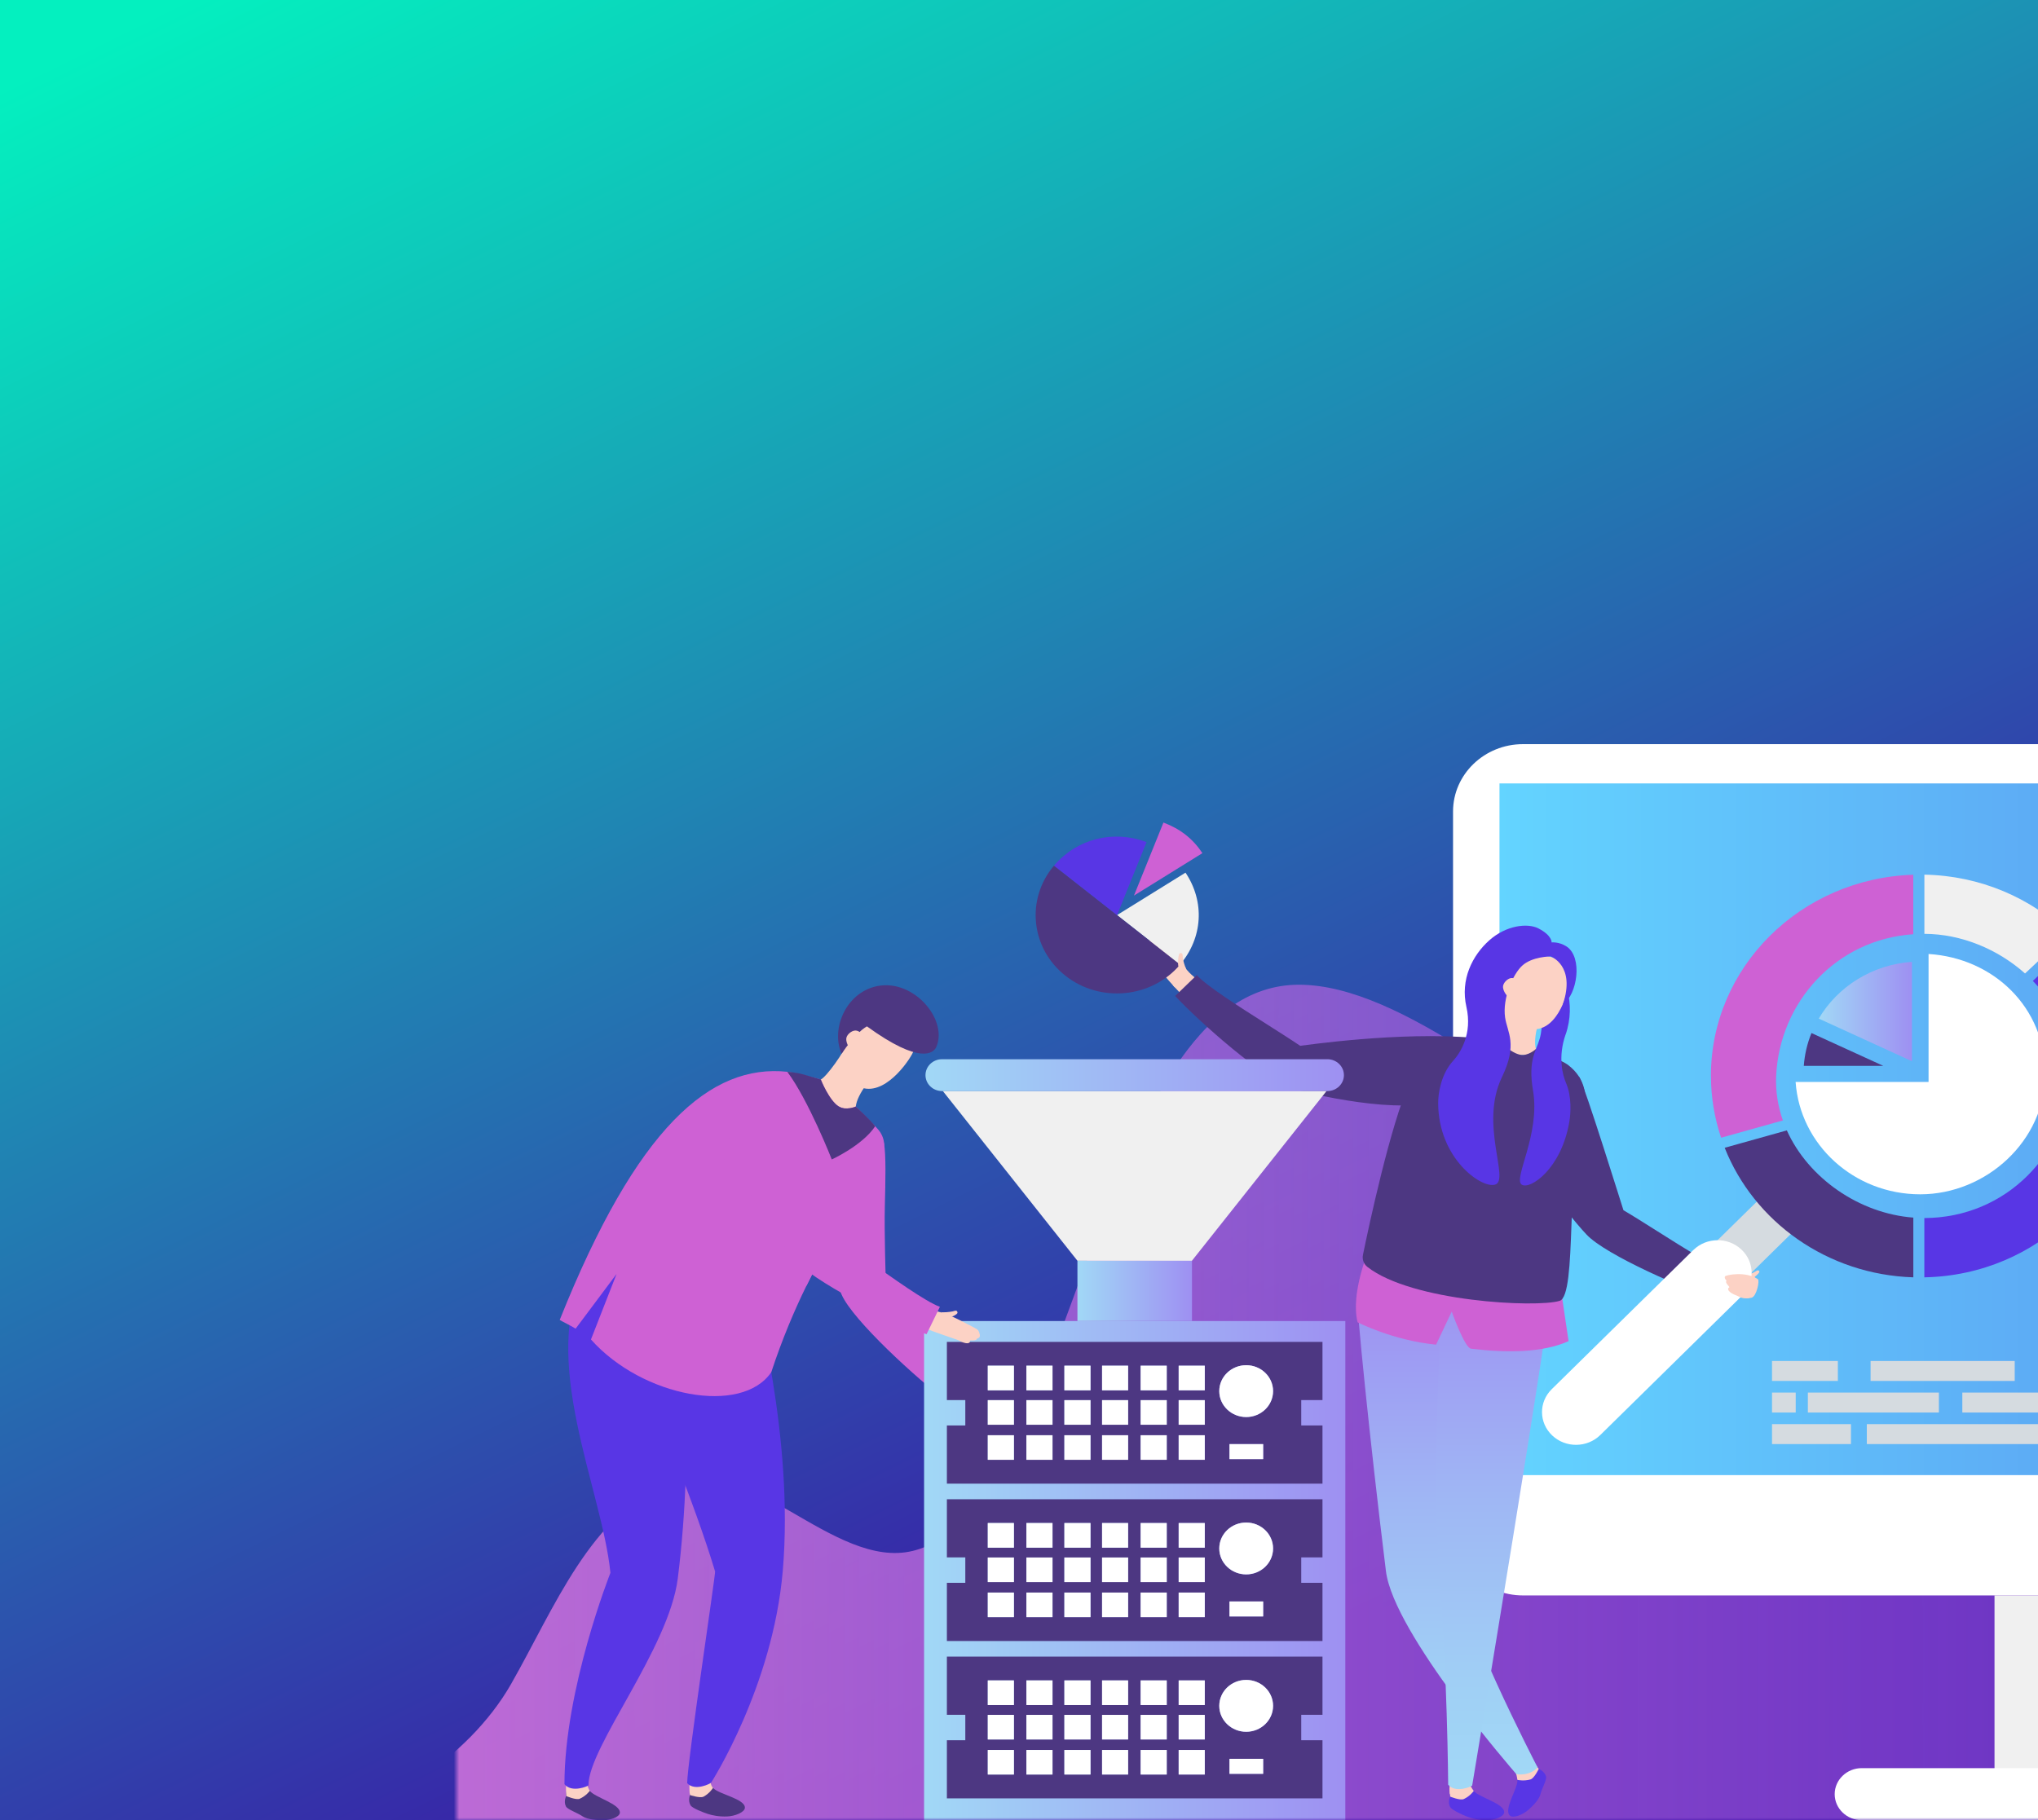<svg width="375" height="335" viewBox="0 0 375 335" fill="none" xmlns="http://www.w3.org/2000/svg">
<rect x="0" y="0" width="375" height="335" fill="#808080" stroke="none"/>
<rect width="375" height="335" fill="url(#paint0_linear_1815_787)"/>
<g style="mix-blend-mode:luminosity">
<mask id="mask0_1815_787" style="mask-type:alpha" maskUnits="userSpaceOnUse" x="84" y="74" width="292" height="261">
<rect x="84" y="74.147" width="292" height="260.853" fill="url(#paint1_linear_1815_787)"/>
</mask>
<g mask="url(#mask0_1815_787)">
<path d="M57.525 334.993C69.057 334.068 86.003 324.037 94.059 309.892C102.115 295.756 108.586 278.745 123.411 272.55C137.285 266.744 153.396 288.998 167.98 285.42C197.812 278.116 201.259 181.226 239.002 181.226C276.746 181.226 337.225 267.466 386.922 235.875C434.622 205.55 462.745 101.31 502.082 88.154C577.934 62.794 593.776 252.988 648.283 252.988C663.703 252.988 674.918 207.492 686.632 201.824C724.356 183.584 706.593 300.785 760.227 334.993H57.525Z" fill="url(#paint2_linear_1815_787)"/>
<path d="M181.048 255.698C181.029 256.05 179.435 256.281 179.099 256.151C178.389 255.597 178.725 255.199 177.985 254.783C178.686 255.061 179.493 255.208 180.251 255.264C180.674 255.264 181.135 255.162 181.048 255.698Z" fill="#FCD2C5"/>
<path d="M177.428 254.45C178.167 254.876 178.916 255.384 179.626 255.939C180.471 256.586 182.19 258.222 182.315 258.343C182.641 258.694 183.592 259.48 183.755 259.813C183.861 260.025 183.899 260.728 183.755 260.996C183.563 261.338 183.121 261.264 183.121 261.264C182.968 261.754 181.796 261.162 181.787 261.292C181.748 261.81 180.999 261.92 179.684 260.598C179.607 260.515 175.709 257.899 174.538 256.965C175.075 256.225 177.37 254.432 177.418 254.45H177.428Z" fill="#FCD2C5"/>
<path d="M160.021 234.526C160.309 234.665 160.558 234.841 160.731 235.007C163.948 238.16 173.77 251.815 177.668 254.588C176.487 255.596 175.575 256.511 175.028 257.316C168.71 252.638 154.346 239.278 155.499 236.422C156.555 233.805 158.734 233.898 160.021 234.526Z" fill="#FCD2C5"/>
<path d="M161.701 211.053C162.44 215.074 161.259 228.221 161.941 234.619C162.776 242.468 156.795 240.23 155.748 237.928C152.983 231.882 148.374 214.011 151.485 212.31C152.829 211.57 161.567 210.322 161.701 211.053Z" fill="#FCD2C5"/>
<path d="M178.244 253.84C175.988 252.231 164.245 237.54 162.987 236.07C162.987 235.58 162.69 226.585 162.815 221.953C162.93 217.349 163.045 212.541 162.661 210.433C162.603 210.11 162.373 210.276 162.046 210.119C160.606 209.416 152.435 210.729 151.024 211.506C146.799 213.826 152.618 233.297 154.855 238.243C156.929 243.004 168.892 253.932 174.461 258.046L178.254 253.84H178.244Z" fill="#CE61D4"/>
<path d="M247.547 243.123H170.035V334.984H247.547V243.123Z" fill="url(#paint3_linear_1815_787)"/>
<path d="M243.342 257.666V246.96H174.231V257.666H177.62V262.344H174.231V273.05H243.342V262.344H239.434V257.666H243.342ZM186.559 268.659H181.758V264.138H186.559V268.659ZM186.559 262.205H181.758V257.684H186.559V262.205ZM186.559 255.872H181.758V251.342H186.559V255.872ZM193.664 268.659H188.864V264.138H193.664V268.659ZM193.664 262.205H188.864V257.684H193.664V262.205ZM193.664 255.872H188.864V251.342H193.664V255.872ZM200.654 268.659H195.853V264.138H200.654V268.659ZM200.654 262.205H195.853V257.684H200.654V262.205ZM200.654 255.872H195.853V251.342H200.654V255.872ZM207.577 268.659H202.786V264.138H207.577V268.659ZM207.577 262.205H202.786V257.684H207.577V262.205ZM207.577 255.872H202.786V251.342H207.577V255.872ZM214.682 268.659H209.881V264.138H214.682V268.659ZM214.682 262.205H209.881V257.684H214.682V262.205ZM214.682 255.872H209.881V251.342H214.682V255.872ZM221.681 268.659H216.881V264.138H221.681V268.659ZM221.681 262.205H216.881V257.684H221.681V262.205ZM221.681 255.872H216.881V251.342H221.681V255.872ZM232.425 268.529H226.232V265.774H232.425V268.529ZM229.305 260.791C226.568 260.791 224.351 258.655 224.351 256.02C224.351 253.385 226.568 251.25 229.305 251.25C232.041 251.25 234.25 253.385 234.25 256.02C234.25 258.655 232.032 260.791 229.305 260.791Z" fill="#4D3782"/>
<path d="M232.426 265.774H226.233V268.529H232.426V265.774Z" fill="white"/>
<path d="M234.25 256.02C234.25 258.654 232.032 260.79 229.305 260.79C226.578 260.79 224.351 258.654 224.351 256.02C224.351 253.385 226.569 251.249 229.305 251.249C232.041 251.249 234.25 253.385 234.25 256.02Z" fill="white"/>
<path d="M186.559 251.342H181.758V255.872H186.559V251.342Z" fill="white"/>
<path d="M193.665 251.342H188.864V255.872H193.665V251.342Z" fill="white"/>
<path d="M200.654 251.342H195.854V255.872H200.654V251.342Z" fill="white"/>
<path d="M207.576 251.342H202.785V255.872H207.576V251.342Z" fill="white"/>
<path d="M214.682 251.342H209.881V255.872H214.682V251.342Z" fill="white"/>
<path d="M221.682 251.342H216.881V255.872H221.682V251.342Z" fill="white"/>
<path d="M221.682 257.685H216.881V262.205H221.682V257.685Z" fill="white"/>
<path d="M214.682 257.685H209.881V262.205H214.682V257.685Z" fill="white"/>
<path d="M207.576 257.685H202.785V262.205H207.576V257.685Z" fill="white"/>
<path d="M200.654 257.685H195.854V262.205H200.654V257.685Z" fill="white"/>
<path d="M193.665 257.685H188.864V262.205H193.665V257.685Z" fill="white"/>
<path d="M186.559 257.685H181.758V262.205H186.559V257.685Z" fill="white"/>
<path d="M186.559 264.138H181.758V268.659H186.559V264.138Z" fill="white"/>
<path d="M193.665 264.138H188.864V268.659H193.665V264.138Z" fill="white"/>
<path d="M200.654 264.138H195.854V268.659H200.654V264.138Z" fill="white"/>
<path d="M207.576 264.138H202.785V268.659H207.576V264.138Z" fill="white"/>
<path d="M214.682 264.138H209.881V268.659H214.682V264.138Z" fill="white"/>
<path d="M221.682 264.138H216.881V268.659H221.682V264.138Z" fill="white"/>
<path d="M243.342 315.587V304.881H174.231V315.587H177.62V320.265H174.231V330.971H243.342V320.265H239.434V315.587H243.342ZM186.559 326.579H181.758V322.059H186.559V326.579ZM186.559 320.126H181.758V315.605H186.559V320.126ZM186.559 313.793H181.758V309.263H186.559V313.793ZM193.664 326.579H188.864V322.059H193.664V326.579ZM193.664 320.126H188.864V315.605H193.664V320.126ZM193.664 313.793H188.864V309.263H193.664V313.793ZM200.654 326.579H195.853V322.059H200.654V326.579ZM200.654 320.126H195.853V315.605H200.654V320.126ZM200.654 313.793H195.853V309.263H200.654V313.793ZM207.577 326.579H202.786V322.059H207.577V326.579ZM207.577 320.126H202.786V315.605H207.577V320.126ZM207.577 313.793H202.786V309.263H207.577V313.793ZM214.682 326.579H209.881V322.059H214.682V326.579ZM214.682 320.126H209.881V315.605H214.682V320.126ZM214.682 313.793H209.881V309.263H214.682V313.793ZM221.681 326.579H216.881V322.059H221.681V326.579ZM221.681 320.126H216.881V315.605H221.681V320.126ZM221.681 313.793H216.881V309.263H221.681V313.793ZM232.425 326.45H226.232V323.695H232.425V326.45ZM229.305 318.712C226.568 318.712 224.351 316.576 224.351 313.941C224.351 311.306 226.568 309.171 229.305 309.171C232.041 309.171 234.25 311.306 234.25 313.941C234.25 316.576 232.032 318.712 229.305 318.712Z" fill="#4D3782"/>
<path d="M232.426 323.695H226.233V326.45H232.426V323.695Z" fill="white"/>
<path d="M234.25 313.94C234.25 316.575 232.032 318.711 229.305 318.711C226.578 318.711 224.351 316.575 224.351 313.94C224.351 311.306 226.569 309.17 229.305 309.17C232.041 309.17 234.25 311.306 234.25 313.94Z" fill="white"/>
<path d="M186.559 309.263H181.758V313.793H186.559V309.263Z" fill="white"/>
<path d="M193.665 309.263H188.864V313.793H193.665V309.263Z" fill="white"/>
<path d="M200.654 309.263H195.854V313.793H200.654V309.263Z" fill="white"/>
<path d="M207.576 309.263H202.785V313.793H207.576V309.263Z" fill="white"/>
<path d="M214.682 309.263H209.881V313.793H214.682V309.263Z" fill="white"/>
<path d="M221.682 309.263H216.881V313.793H221.682V309.263Z" fill="white"/>
<path d="M221.682 315.605H216.881V320.126H221.682V315.605Z" fill="white"/>
<path d="M214.682 315.605H209.881V320.126H214.682V315.605Z" fill="white"/>
<path d="M207.576 315.605H202.785V320.126H207.576V315.605Z" fill="white"/>
<path d="M200.654 315.605H195.854V320.126H200.654V315.605Z" fill="white"/>
<path d="M193.665 315.605H188.864V320.126H193.665V315.605Z" fill="white"/>
<path d="M186.559 315.605H181.758V320.126H186.559V315.605Z" fill="white"/>
<path d="M186.559 322.058H181.758V326.579H186.559V322.058Z" fill="white"/>
<path d="M193.665 322.058H188.864V326.579H193.665V322.058Z" fill="white"/>
<path d="M200.654 322.058H195.854V326.579H200.654V322.058Z" fill="white"/>
<path d="M207.576 322.058H202.785V326.579H207.576V322.058Z" fill="white"/>
<path d="M214.682 322.058H209.881V326.579H214.682V322.058Z" fill="white"/>
<path d="M221.682 322.058H216.881V326.579H221.682V322.058Z" fill="white"/>
<path d="M243.342 286.623V275.917H174.231V286.623H177.62V291.301H174.231V302.007H243.342V291.301H239.434V286.623H243.342ZM186.559 297.616H181.758V293.095H186.559V297.616ZM186.559 291.162H181.758V286.641H186.559V291.162ZM186.559 284.829H181.758V280.299H186.559V284.829ZM193.664 297.616H188.864V293.095H193.664V297.616ZM193.664 291.162H188.864V286.641H193.664V291.162ZM193.664 284.829H188.864V280.299H193.664V284.829ZM200.654 297.616H195.853V293.095H200.654V297.616ZM200.654 291.162H195.853V286.641H200.654V291.162ZM200.654 284.829H195.853V280.299H200.654V284.829ZM207.577 297.616H202.786V293.095H207.577V297.616ZM207.577 291.162H202.786V286.641H207.577V291.162ZM207.577 284.829H202.786V280.299H207.577V284.829ZM214.682 297.616H209.881V293.095H214.682V297.616ZM214.682 291.162H209.881V286.641H214.682V291.162ZM214.682 284.829H209.881V280.299H214.682V284.829ZM221.681 297.616H216.881V293.095H221.681V297.616ZM221.681 291.162H216.881V286.641H221.681V291.162ZM221.681 284.829H216.881V280.299H221.681V284.829ZM232.425 297.486H226.232V294.731H232.425V297.486ZM229.305 289.748C226.568 289.748 224.351 287.612 224.351 284.977C224.351 282.342 226.568 280.207 229.305 280.207C232.041 280.207 234.25 282.342 234.25 284.977C234.25 287.612 232.032 289.748 229.305 289.748Z" fill="#4D3782"/>
<path d="M232.426 294.731H226.233V297.487H232.426V294.731Z" fill="white"/>
<path d="M229.305 280.206C226.569 280.206 224.351 282.342 224.351 284.977C224.351 287.611 226.569 289.747 229.305 289.747C232.041 289.747 234.25 287.611 234.25 284.977C234.25 282.342 232.032 280.206 229.305 280.206Z" fill="white"/>
<path d="M186.559 280.299H181.758V284.829H186.559V280.299Z" fill="white"/>
<path d="M193.665 280.299H188.864V284.829H193.665V280.299Z" fill="white"/>
<path d="M200.654 280.299H195.854V284.829H200.654V280.299Z" fill="white"/>
<path d="M207.576 280.299H202.785V284.829H207.576V280.299Z" fill="white"/>
<path d="M214.682 280.299H209.881V284.829H214.682V280.299Z" fill="white"/>
<path d="M221.682 280.299H216.881V284.829H221.682V280.299Z" fill="white"/>
<path d="M221.682 286.642H216.881V291.163H221.682V286.642Z" fill="white"/>
<path d="M214.682 286.642H209.881V291.163H214.682V286.642Z" fill="white"/>
<path d="M207.576 286.642H202.785V291.163H207.576V286.642Z" fill="white"/>
<path d="M200.654 286.642H195.854V291.163H200.654V286.642Z" fill="white"/>
<path d="M193.665 286.642H188.864V291.163H193.665V286.642Z" fill="white"/>
<path d="M186.559 286.642H181.758V291.163H186.559V286.642Z" fill="white"/>
<path d="M186.559 293.095H181.758V297.616H186.559V293.095Z" fill="white"/>
<path d="M193.665 293.095H188.864V297.616H193.665V293.095Z" fill="white"/>
<path d="M200.654 293.095H195.854V297.616H200.654V293.095Z" fill="white"/>
<path d="M207.576 293.095H202.785V297.616H207.576V293.095Z" fill="white"/>
<path d="M214.682 293.095H209.881V297.616H214.682V293.095Z" fill="white"/>
<path d="M221.682 293.095H216.881V297.616H221.682V293.095Z" fill="white"/>
<path d="M131.206 329.05C130.678 328.449 130.044 327.524 130.044 327.524L127.049 329.124C127.049 329.124 126.809 329.438 126.962 330.353C126.962 330.353 126.53 331.38 127.077 332.267C127.394 332.776 129.372 333.552 130.236 333.83C131.1 334.107 132.31 334.357 133.789 334.301C135.258 334.246 137.063 333.506 137.063 332.674C137.063 331.038 132.224 330.206 131.206 329.05Z" fill="#4D3782"/>
<path d="M130.899 327.432L126.876 328.125C126.876 328.125 126.79 329.448 126.953 330.354C126.953 330.354 128.816 330.992 129.459 330.649C130.592 330.048 131.197 329.041 131.197 329.041C130.439 328.116 130.899 327.423 130.899 327.423V327.432Z" fill="#FCD2C5"/>
<path d="M118.417 237.614V255.744C119.819 256.807 128.038 277.359 131.581 289.212C131.696 289.6 126.444 324.455 126.444 328.18C127.913 329.734 130.822 328.208 130.86 328.06C130.86 328.06 142.209 310.411 144.034 289.092C146.156 264.324 138.782 238.012 138.494 236.033C136.103 237.041 125.628 238.067 118.417 237.614Z" fill="#5836E5"/>
<path d="M108.528 329.568C108.057 328.93 107.491 327.959 107.491 327.959L104.37 329.327C104.37 329.327 104.101 329.623 104.178 330.548C104.178 330.548 103.66 331.537 104.14 332.461C104.409 332.998 106.233 333.626 107.164 334.255C107.913 334.763 109.19 334.939 110.659 334.995C112.128 335.05 113.991 334.449 114.058 333.626C114.193 331.999 109.43 330.797 108.518 329.577L108.528 329.568Z" fill="#4D3782"/>
<path d="M108.134 327.829L104.159 328.245C104.159 328.245 104.111 329.623 104.198 330.547C104.198 330.547 106.003 331.324 106.675 331.037C107.856 330.519 108.538 329.567 108.538 329.567C107.856 328.587 108.134 327.838 108.134 327.838V327.829Z" fill="#FCD2C5"/>
<path d="M107.875 233.528C98.917 249.957 110.775 273.976 112.321 289.462C112.321 289.462 103.862 310.8 103.862 328.356C105.196 330.021 108.221 328.717 108.278 328.569C108.278 321.441 123.084 303.413 124.716 290.488C127.846 265.757 125.648 239.408 125.523 237.402C123.084 234.36 114.126 230.986 107.885 233.528H107.875Z" fill="#5836E5"/>
<path d="M155.998 191.795C155.307 193.625 152.148 198.1 151.034 198.673C150.746 202.556 156.065 205.302 157.467 203.647C157.736 201.225 160.684 197.989 160.885 197.647C159.474 197.157 156.267 192.331 155.998 191.795Z" fill="#FCD2C5"/>
<path d="M164.235 188.171C161.556 186.996 158.782 188.356 157.581 190.916C157.572 190.944 156.324 193.57 156.324 193.57C155.412 195.502 157.073 199.884 158.983 200.291C163.506 201.253 167.817 194.365 168.066 193.477C168.758 191.009 166.732 189.262 164.235 188.171Z" fill="#FCD2C5"/>
<path d="M157.466 203.656C157.466 203.656 155.613 204.423 154.375 203.656C152.56 202.537 151.033 198.673 151.033 198.673C151.033 198.673 146.454 197.416 144.879 197.249C130.774 195.761 117.208 207.345 102.988 242.921C103.573 243.281 105.206 244.049 105.916 244.529L113.453 234.452L108.739 246.517C118.216 257.149 136.516 260.514 141.922 252.526C143.909 246.48 146.175 241.136 148.403 236.597C149.238 234.877 150.073 233.278 150.88 231.789C154.807 224.55 158.148 220.094 158.811 218.939C160.808 215.462 164.207 211.884 161.95 208.343C161.365 207.428 157.466 203.647 157.466 203.647V203.656Z" fill="#CE61D4"/>
<path d="M157.467 203.656C157.467 203.656 155.614 204.433 154.365 203.656C152.551 202.547 151.034 198.673 151.034 198.673C151.034 198.673 148.701 197.989 147.971 197.777C146.367 197.305 144.87 197.259 144.87 197.259C148.768 202.464 153.05 213.382 153.05 213.382C153.05 213.382 158.705 210.803 161.038 207.271C160.28 206.217 157.467 203.647 157.467 203.647V203.656Z" fill="#4D3782"/>
<path d="M160.683 181.662C155.325 183.252 152.944 189.696 154.864 193.93C154.864 193.93 157.322 190.121 159.521 188.892C169.381 196.038 171.801 193.801 172.291 192.664C174.537 187.496 167.682 179.582 160.673 181.662H160.683Z" fill="#4D3782"/>
<path d="M155.757 190.936C155.555 191.601 156.083 192.84 156.707 193.21C157.216 192.554 158.243 191.232 158.762 190.372C158.445 190.011 157.955 189.771 157.677 189.688C156.947 189.484 155.968 190.224 155.757 190.926V190.936Z" fill="#FCD2C5"/>
<path d="M141.096 210.849C141.461 207.853 131.658 207.631 132.916 212.402C134.615 218.892 141.999 232.649 142.738 233.601C143.554 234.655 145.878 235.709 148.403 236.606C149.238 234.886 150.074 233.287 150.88 231.798C146.185 225.484 140.405 216.433 141.096 210.849Z" fill="#CE61D4"/>
<path d="M175.287 241.348C174.538 241.487 173.722 241.561 172.973 241.478C173.808 241.69 173.597 242.162 174.432 242.504C174.797 242.541 176.256 241.903 176.18 241.561C176.103 241.016 175.69 241.247 175.287 241.348Z" fill="#FCD2C5"/>
<path d="M178.149 243.762C178.005 243.678 175.883 242.56 174.884 242.162C174.049 241.82 173.175 241.524 172.34 241.312C172.292 241.312 170.592 243.632 170.285 244.483C171.677 245.074 176.171 246.563 176.267 246.618C177.909 247.543 178.59 247.238 178.485 246.729C178.456 246.609 179.752 246.859 179.762 246.35C179.762 246.35 180.203 246.304 180.29 245.925C180.357 245.638 180.117 244.973 179.954 244.788C179.695 244.51 178.571 244.002 178.149 243.752V243.762Z" fill="#FCD2C5"/>
<path d="M153.233 227.425C153.098 226.953 152.926 226.463 152.714 225.955C151.505 223.015 150.256 218.374 149.056 213.89C147.866 209.424 146.733 205.209 145.763 203.286C145.609 202.99 145.321 202.777 144.956 202.712C143.372 202.417 135.883 205.828 134.74 206.947C131.332 210.294 142.45 227.49 146.003 231.65C149.363 235.699 163.967 243.059 170.487 245.555L172.945 240.507C170.314 239.555 164.179 235.172 159.253 231.641C156.997 230.023 154.855 228.497 153.223 227.416L153.233 227.425Z" fill="#CE61D4"/>
<path d="M445.212 293.619H366.999V325.589H445.212V293.619Z" fill="#F0F0F0"/>
<path d="M280.24 136.95H531.904C539.009 136.95 544.779 142.507 544.779 149.348V281.222C544.779 288.064 539.009 293.62 531.904 293.62H280.24C273.135 293.62 267.365 288.064 267.365 281.222V149.348C267.365 142.507 273.135 136.95 280.24 136.95Z" fill="white"/>
<path d="M536.234 144.18H275.91V271.477H536.234V144.18Z" fill="url(#paint4_linear_1815_787)"/>
<path fill-rule="evenodd" clip-rule="evenodd" d="M469.58 325.405H342.562C339.826 325.405 337.589 327.559 337.589 330.194C337.589 332.829 339.826 334.983 342.562 334.983H469.58C472.316 334.983 474.554 332.829 474.554 330.194C474.554 327.559 472.316 325.405 469.58 325.405Z" fill="white"/>
<path d="M338.175 250.474H326.058V254.144H338.175V250.474Z" fill="#D5DBE0"/>
<path d="M370.715 250.474H344.195V254.144H370.715V250.474Z" fill="#D5DBE0"/>
<path d="M379.327 256.288H361.075V259.958H379.327V256.288Z" fill="#D5DBE0"/>
<path d="M330.417 256.288H326.058V259.958H330.417V256.288Z" fill="#D5DBE0"/>
<path d="M356.764 256.288H332.654V259.958H356.764V256.288Z" fill="#D5DBE0"/>
<path d="M340.585 262.095H326.058V265.765H340.585V262.095Z" fill="#D5DBE0"/>
<path d="M379.326 262.095H343.503V265.765H379.326V262.095Z" fill="#D5DBE0"/>
<path d="M322.39 234.321C321.679 234.599 320.911 234.848 320.153 234.922C321.017 234.959 320.911 235.458 321.814 235.625C322.179 235.588 323.878 234.312 323.725 233.998C323.533 233.48 323.062 234.062 322.39 234.321Z" fill="#FCD2C5"/>
<path d="M318.694 235.051C318.694 235.051 318.329 237.899 318.493 238.786C320.01 238.657 321.181 238.943 321.296 238.943C323.197 238.98 322.996 235.365 322.881 234.996C322.794 234.718 321.22 236.188 318.694 235.051Z" fill="#FCD2C5"/>
<path d="M289.688 199.928C289.304 199.29 281.537 203.34 280.538 204.477C278.224 207.102 288.891 222.376 293.644 227.146C295.449 228.958 301.863 229.088 298.291 221.996C295.372 216.209 291.82 203.469 289.688 199.928Z" fill="#FCD2C5"/>
<path d="M296.446 222.542C295.016 222.376 292.932 223.005 292.875 225.815C292.807 228.885 315.957 239.165 318.482 238.786C318.703 237.843 319.394 236.919 320.152 235.578C315.505 234.256 301.43 224.659 297.291 222.755C297.061 222.653 296.773 222.57 296.446 222.533V222.542Z" fill="#FCD2C5"/>
<path d="M298.722 222.727C298.559 222.274 291.646 200.012 290.59 198.2C290.427 197.913 279.039 201.546 277.993 202.693C274.872 206.132 288.247 223.374 291.944 227.22C295.458 230.974 310.09 237.344 316.571 239.424L318.664 234.385C316.053 233.6 309.831 229.67 304.829 226.509C302.534 225.057 300.364 223.689 298.722 222.727Z" fill="#4D3782"/>
<path d="M265.694 272.467C265.348 274.935 266.75 330.166 266.75 330.166C266.779 330.277 268.939 330.619 270.389 329.621C270.389 329.621 277.062 275.989 277.225 274.917C276.246 275.74 267.086 273.641 265.694 272.467Z" fill="#FCD2C5"/>
<path d="M271.167 329.593C270.687 328.964 270.101 328.003 270.101 328.003L267.009 329.417C267.009 329.417 266.75 329.723 266.837 330.638C266.837 330.638 266.337 331.636 266.827 332.552C267.105 333.079 269.035 333.975 269.88 334.299C270.725 334.623 271.916 334.955 273.394 334.983C274.863 335.02 276.716 334.382 276.774 333.559C276.88 331.923 272.108 330.795 271.167 329.584V329.593Z" fill="#5836E5"/>
<path d="M283.14 325.544C282.564 324.805 282.16 324.749 282.16 324.749L278.877 325.701C278.877 325.701 279.117 326.792 279.203 327.569C279.357 329.067 276.601 332.996 277.821 334.133C278.435 334.706 280.25 333.976 281.316 333.005C282.381 332.025 283.226 331.082 283.437 330.231C283.706 329.168 284.638 327.532 284.484 326.959C284.206 325.96 283.14 325.544 283.14 325.544Z" fill="#5836E5"/>
<path d="M278.685 325.645C278.685 325.645 279.049 326.394 279.203 327.568C279.203 327.568 280.374 327.846 281.613 327.485C282.314 327.282 283.14 325.544 283.14 325.544C282.573 324.804 282.151 324.323 282.151 324.323L278.685 325.645Z" fill="#FCD2C5"/>
<path d="M268.737 238.592C261.555 239.388 252.155 238.981 249.707 238.084C249.525 240.025 252.04 265.006 255.017 289.145C256.438 300.702 278.963 326.45 278.963 326.45C279.011 326.598 281.536 326.894 282.919 325.267C282.919 325.267 267.671 295.95 268.046 288.554C268.872 271.848 270.811 250.704 268.737 238.583V238.592Z" fill="url(#paint5_linear_1815_787)"/>
<path d="M266.72 329.103C266.72 329.103 266.749 329.722 266.845 330.647C266.845 330.647 268.669 331.396 269.332 331.1C270.503 330.573 271.175 329.602 271.175 329.602C270.474 328.641 270.225 327.846 270.225 327.846L266.73 329.112L266.72 329.103Z" fill="#FCD2C5"/>
<path d="M265.569 234.802C265.569 234.802 263.303 270.211 264.705 287.444C266.327 307.404 266.471 328.456 266.471 328.456C267.835 330.101 270.84 328.752 270.888 328.604C270.888 328.604 285.991 238.176 285.703 234.45C283.245 235.31 272.732 235.698 265.559 234.802H265.569Z" fill="url(#paint6_linear_1815_787)"/>
<path d="M251.954 229.79C251.954 229.79 248.44 237.935 249.804 243.353C249.804 243.353 256.313 246.7 264.244 247.467L267.125 241.384C267.125 241.384 269.506 248.068 270.667 248.207C277.177 249.002 283.889 248.974 288.622 246.82L287.172 237.029L251.945 229.799L251.954 229.79Z" fill="#CE61D4"/>
<path d="M276.928 182.455C276.947 184.406 275.603 189.657 274.777 190.572C275.919 194.317 281.901 195.093 282.612 193.078C281.978 190.72 283.572 186.699 283.639 186.301C282.141 186.32 277.379 182.871 276.937 182.455H276.928Z" fill="#FCD2C5"/>
<path d="M288.507 195.963C287.633 195.306 282.602 193.069 282.602 193.069C282.602 193.069 281.152 194.419 279.702 194.114C277.6 193.679 274.767 190.563 274.767 190.563C274.767 190.563 270.062 191.155 268.478 191.312C263.745 191.756 261.037 195.473 259.434 199.041C255.823 207.085 251.829 225.862 250.792 230.928C250.619 231.76 250.917 232.62 251.599 233.156C259.77 239.572 282.717 240.71 286.98 239.406C290.254 238.408 288.084 214.694 291.253 204.949C292.165 202.157 291.896 198.524 288.497 195.972L288.507 195.963Z" fill="#4D3782"/>
<path d="M214.326 174.356C213.942 174.06 213.078 173.191 212.713 173.052C212.482 172.96 211.753 172.969 211.493 173.126C211.148 173.33 211.253 173.746 211.253 173.746C210.754 173.921 211.436 175.012 211.301 175.031C210.764 175.096 210.696 175.817 212.137 177.009C212.223 177.083 215.161 180.67 216.198 181.743C216.937 181.179 218.656 178.868 218.637 178.831C218.157 178.147 217.581 177.453 216.966 176.797C216.246 176.02 214.451 174.458 214.316 174.356H214.326Z" fill="#FCD2C5"/>
<path d="M264.551 191.404C260.336 190.923 246.779 192.837 240.106 192.55C231.925 192.199 234.595 197.829 237.033 198.699C243.466 201.001 262.256 204.384 263.841 201.296C264.532 199.956 265.319 191.487 264.551 191.404Z" fill="#FCD2C5"/>
<path d="M239.759 193.734C236.303 190.822 221.574 182.187 218.473 178.6C217.503 179.792 216.6 180.726 215.794 181.299C221.017 187.096 235.698 200.123 238.597 198.847C241.247 197.682 241.027 195.592 240.297 194.39C240.134 194.122 239.942 193.891 239.75 193.734H239.759Z" fill="#FCD2C5"/>
<path d="M271.233 191.007C257.542 189.786 239.731 192.431 239.232 192.467C237.657 191.395 235.487 190.018 233.202 188.566C228.209 185.395 221.988 181.456 220.211 179.45L216.236 183.296C220.787 188.205 232.655 198.616 237.628 200.233C242.765 201.981 262.227 205.688 264.272 201.565C264.954 200.187 272.808 191.136 271.243 190.998L271.233 191.007Z" fill="#4D3782"/>
<path d="M288.084 190.389C289.073 187.532 289.034 184.693 288.41 182.271C287.287 180.246 283.283 183.732 283.225 183.797C283.753 185.747 283.984 188.78 283.312 191.156C282.659 193.467 281.123 195.048 282.083 200.706C283.465 208.824 278.348 216.95 280.009 218.023C281.526 218.993 287.277 215.184 288.765 206.447C289.025 204.95 289.226 201.769 288.17 199.347C287.536 197.886 286.624 194.558 288.074 190.389H288.084Z" fill="#5836E5"/>
<path d="M283.83 175.891C280.892 175.697 278.29 178.286 278.089 181.087C278.089 181.115 277.878 183.999 277.878 183.999C277.724 186.116 280.864 189.667 282.803 189.398C287.393 188.779 288.929 180.874 288.842 179.959C288.602 177.417 286.567 176.067 283.83 175.882V175.891Z" fill="#FCD2C5"/>
<path d="M288.248 174.19C286.865 173.284 285.502 173.441 285.502 173.441C285.502 173.441 285.626 172.193 283.111 170.88C281.104 169.826 277.148 170.279 274.028 173.062C270.907 175.845 268.68 180.292 269.822 185.294C270.965 190.286 268.709 193.781 267.364 195.251C265.127 197.701 264.618 201.297 264.628 203.026C264.657 213.113 272.511 218.743 275.084 218.022C277.907 217.227 272.156 206.946 276.371 198.218C279.299 192.144 277.36 190.018 276.947 187.281C276.419 183.703 278.397 179.275 280.077 177.731C281.92 176.021 285.319 176.021 285.319 176.021C285.319 176.021 290.005 177.666 287.556 184.896C290.274 183.01 291.243 176.159 288.257 174.19H288.248Z" fill="#5836E5"/>
<path d="M276.572 181.438C276.448 182.123 277.11 183.297 277.773 183.602C278.205 182.899 279.088 181.475 279.501 180.569C279.146 180.246 278.637 180.052 278.349 180.005C277.6 179.876 276.707 180.717 276.572 181.438Z" fill="#FCD2C5"/>
<path d="M219.328 232.028H198.253V243.113H219.328V232.028Z" fill="url(#paint7_linear_1815_787)"/>
<path d="M198.253 232.027H219.319L244.1 200.778H173.472L198.253 232.027Z" fill="#F0F0F0"/>
<path d="M244.244 194.937H173.337C171.657 194.937 170.293 196.249 170.293 197.867C170.293 199.485 171.657 200.798 173.337 200.798H244.244C245.924 200.798 247.287 199.485 247.287 197.867C247.287 196.249 245.924 194.937 244.244 194.937Z" fill="url(#paint8_linear_1815_787)"/>
<path d="M324.185 220.237L315.282 228.987L321.572 234.92L330.474 226.169L324.185 220.237Z" fill="#D5DBE0"/>
<path d="M311.58 230.049L285.521 255.668C283.102 258.044 283.15 261.862 285.617 264.183C288.085 266.512 292.041 266.475 294.46 264.099L320.519 238.481C322.938 236.105 322.9 232.287 320.432 229.966C317.965 227.636 314.009 227.682 311.589 230.049H311.58Z" fill="white"/>
<path d="M314.825 198.061C314.825 202.018 315.497 205.817 316.688 209.386L328.056 206.206C327.144 203.617 326.692 200.853 326.817 198.014C327.451 184.452 337.811 172.895 352.05 171.934V160.987C331.359 161.634 314.787 177.989 314.815 198.061H314.825Z" fill="#CE61D4"/>
<path d="M354.094 171.86C360.921 171.887 367.594 174.689 372.615 179.154L380.489 171.776C373.691 165.259 364.397 161.163 354.094 160.969V171.86Z" fill="#F0F0F0"/>
<path d="M374.056 180.532C378.627 185.21 381.469 191.385 381.152 198.014C380.499 212.15 369.265 224.114 354.085 224.169V235.078C375.017 234.69 391.848 218.224 391.829 197.977C391.819 188.427 388.055 179.727 381.891 173.163L374.047 180.522L374.056 180.532Z" fill="#5836E5"/>
<path d="M328.785 208.036L317.35 211.235C322.737 224.825 336.179 234.579 352.059 235.078V224.086C342.093 223.328 332.741 216.828 328.785 208.036Z" fill="#4D3782"/>
<path d="M354.863 175.56V199.116H330.399C331.196 210.654 341.143 219.798 353.327 219.798C365.511 219.798 376.332 209.878 376.332 197.646C376.332 185.415 366.846 176.327 354.863 175.569V175.56Z" fill="white"/>
<path d="M334.653 187.458L351.801 195.308V177.021C344.446 177.529 338.119 181.606 334.653 187.468V187.458Z" fill="url(#paint9_linear_1815_787)"/>
<path d="M331.916 196.158H346.529L333.318 190.121C332.53 192.053 332.06 194.078 331.906 196.158H331.916Z" fill="#4D3782"/>
<path d="M205.542 168.412L217.14 177.518C221.326 172.581 221.72 165.953 218.139 160.6L205.542 168.412Z" fill="#F0F0F0"/>
<path d="M193.943 159.306C188.71 165.472 189.661 174.56 196.065 179.59C202.469 184.619 211.908 183.695 217.14 177.528L205.542 168.421L193.943 159.306Z" fill="#4D3782"/>
<path d="M193.943 159.304L205.541 168.42L210.966 154.978C204.802 152.676 198.129 154.377 193.943 159.314V159.304Z" fill="#5836E5"/>
<path d="M214.078 151.382L208.653 164.824L221.25 157.012C219.465 154.331 217.16 152.537 214.078 151.382Z" fill="#CE61D4"/>
<path d="M217.13 175.42C216.766 175.466 216.689 177.547 216.842 177.861C217.457 178.508 217.611 178.406 218.263 178.314C217.937 177.658 217.735 176.89 217.63 176.169C217.601 175.762 217.687 175.318 217.13 175.429V175.42Z" fill="#FCD2C5"/>
<path d="M317.427 234.884C317.178 235.189 317.696 235.716 317.696 235.716C317.293 236.04 318.32 236.844 318.205 236.909C317.725 237.149 317.917 237.852 319.693 238.49C319.799 238.527 320.855 239.22 322.314 238.823C323.217 238.582 323.822 235.67 323.457 235.42C321.181 233.886 317.619 234.653 317.427 234.884Z" fill="#FCD2C5"/>
</g>
</g>
<defs>
<linearGradient id="paint0_linear_1815_787" x1="182.812" y1="335" x2="20.125" y2="6.686" gradientUnits="userSpaceOnUse">
<stop stop-color="#3E0DA5"/>
<stop offset="1" stop-color="#04F0BF"/>
</linearGradient>
<linearGradient id="paint1_linear_1815_787" x1="226.35" y1="335" x2="99.67" y2="79.353" gradientUnits="userSpaceOnUse">
<stop stop-color="#3E0DA5"/>
<stop offset="1" stop-color="#04F0BF"/>
</linearGradient>
<linearGradient id="paint2_linear_1815_787" x1="57.525" y1="210.404" x2="760.236" y2="210.404" gradientUnits="userSpaceOnUse">
<stop stop-color="#C66FD7"/>
<stop offset="1" stop-color="#5937E5" stop-opacity="0"/>
</linearGradient>
<linearGradient id="paint3_linear_1815_787" x1="170.035" y1="289.063" x2="247.538" y2="289.063" gradientUnits="userSpaceOnUse">
<stop stop-color="#A1D8F6"/>
<stop offset="1" stop-color="#9E90F2"/>
</linearGradient>
<linearGradient id="paint4_linear_1815_787" x1="275.91" y1="207.833" x2="536.225" y2="207.833" gradientUnits="userSpaceOnUse">
<stop stop-color="#63D4FF"/>
<stop offset="1" stop-color="#546BE5"/>
</linearGradient>
<linearGradient id="paint5_linear_1815_787" x1="266.318" y1="326.579" x2="266.318" y2="238.084" gradientUnits="userSpaceOnUse">
<stop stop-color="#A1D8F6"/>
<stop offset="0.21" stop-color="#A0CFF5"/>
<stop offset="0.56" stop-color="#9FB7F4"/>
<stop offset="0.99" stop-color="#9E91F2"/>
<stop offset="1" stop-color="#9E90F2"/>
</linearGradient>
<linearGradient id="paint6_linear_1815_787" x1="274.978" y1="329.26" x2="274.978" y2="234.45" gradientUnits="userSpaceOnUse">
<stop stop-color="#A1D8F6"/>
<stop offset="0.21" stop-color="#A0CFF5"/>
<stop offset="0.56" stop-color="#9FB7F4"/>
<stop offset="0.99" stop-color="#9E91F2"/>
<stop offset="1" stop-color="#9E90F2"/>
</linearGradient>
<linearGradient id="paint7_linear_1815_787" x1="198.253" y1="237.566" x2="219.328" y2="237.566" gradientUnits="userSpaceOnUse">
<stop stop-color="#A1D8F6"/>
<stop offset="1" stop-color="#9E90F2"/>
</linearGradient>
<linearGradient id="paint8_linear_1815_787" x1="170.284" y1="197.877" x2="247.287" y2="197.877" gradientUnits="userSpaceOnUse">
<stop stop-color="#A1D8F6"/>
<stop offset="1" stop-color="#9E90F2"/>
</linearGradient>
<linearGradient id="paint9_linear_1815_787" x1="334.653" y1="186.155" x2="351.801" y2="186.155" gradientUnits="userSpaceOnUse">
<stop stop-color="#A1D8F6"/>
<stop offset="1" stop-color="#9E90F2"/>
</linearGradient>
</defs>
</svg>
